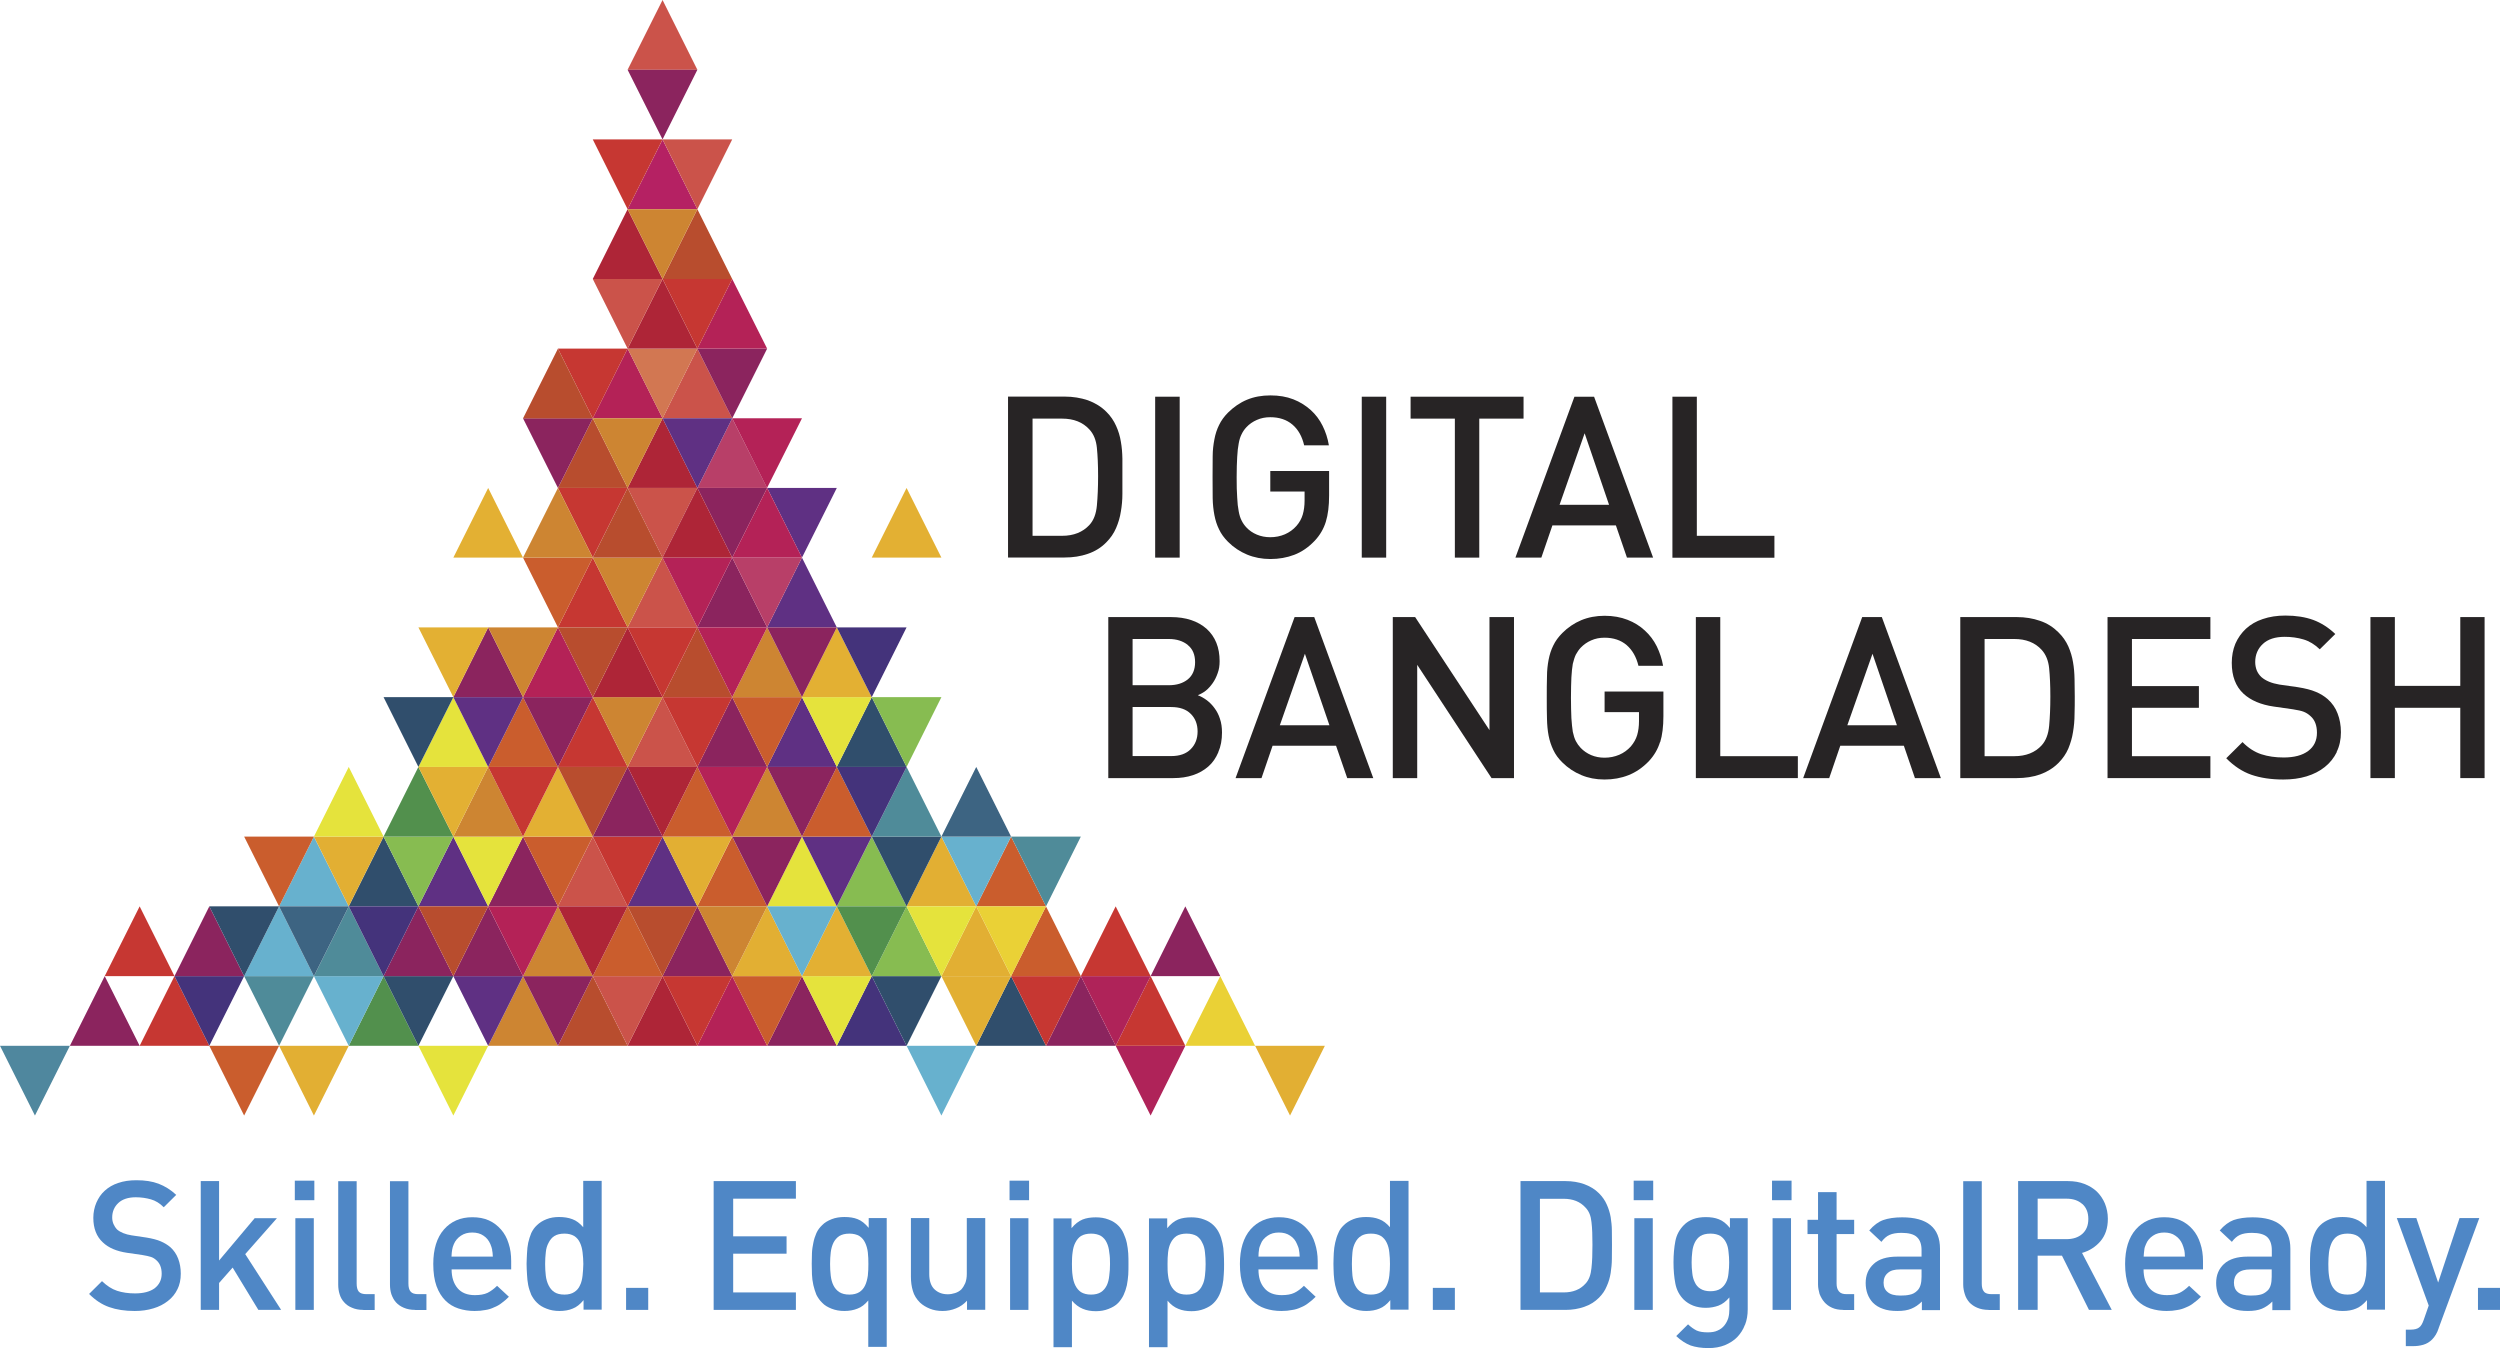 <?xml version="1.0" encoding="UTF-8"?>
<svg id="Layer_1" data-name="Layer 1" xmlns="http://www.w3.org/2000/svg" viewBox="0 0 230.4 124.23">
  <defs>
    <style>
      .cls-1 {
        fill: #cb534a;
      }

      .cls-1, .cls-2, .cls-3, .cls-4, .cls-5, .cls-6, .cls-7, .cls-8, .cls-9, .cls-10, .cls-11, .cls-12, .cls-13, .cls-14, .cls-15, .cls-16, .cls-17, .cls-18, .cls-19, .cls-20, .cls-21, .cls-22, .cls-23, .cls-24, .cls-25, .cls-26, .cls-27 {
        stroke-width: 0px;
      }

      .cls-2 {
        fill: #87bc51;
      }

      .cls-3 {
        fill: #e2af33;
      }

      .cls-4 {
        fill: #ca5d2d;
      }

      .cls-5 {
        fill: #cd8532;
      }

      .cls-6 {
        fill: #b83f68;
      }

      .cls-7 {
        fill: #304e6c;
      }

      .cls-8 {
        fill: #44337b;
      }

      .cls-9 {
        fill: #272425;
      }

      .cls-10 {
        fill: #ae2537;
      }

      .cls-11 {
        fill: #5f3083;
      }

      .cls-12 {
        fill: #e5e33c;
      }

      .cls-13 {
        fill: #4f8b99;
      }

      .cls-14 {
        fill: #4f87c6;
      }

      .cls-15 {
        fill: #c63732;
      }

      .cls-16 {
        fill: #ead136;
      }

      .cls-17 {
        fill: #3d6482;
      }

      .cls-18 {
        fill: #b52163;
      }

      .cls-19 {
        fill: #4f879e;
      }

      .cls-20 {
        fill: #e3b033;
      }

      .cls-21 {
        fill: #d27752;
      }

      .cls-22 {
        fill: #b84d2e;
      }

      .cls-23 {
        fill: #b42257;
      }

      .cls-24 {
        fill: #52904d;
      }

      .cls-25 {
        fill: #8b245e;
      }

      .cls-26 {
        fill: #af2359;
      }

      .cls-27 {
        fill: #67b1ce;
      }
    </style>
  </defs>
  <g>
    <polygon class="cls-19" points="3.22 102.81 3.22 102.81 0 96.38 6.44 96.38 3.22 102.81"/>
    <polygon class="cls-25" points="9.65 89.96 9.65 89.96 12.87 96.38 6.44 96.38 9.65 89.96"/>
    <polygon class="cls-15" points="16.08 89.96 16.08 89.96 19.29 96.38 12.87 96.38 16.08 89.96"/>
    <polygon class="cls-4" points="22.5 102.81 22.5 102.81 19.29 96.38 25.72 96.38 22.5 102.81"/>
    <polygon class="cls-3" points="28.93 102.81 28.93 102.81 25.72 96.38 32.14 96.38 28.93 102.81"/>
    <polygon class="cls-24" points="35.35 89.96 35.35 89.96 38.56 96.38 32.14 96.38 35.35 89.96"/>
    <polygon class="cls-12" points="41.78 102.81 41.78 102.81 38.56 96.38 44.99 96.38 41.78 102.81"/>
    <polygon class="cls-5" points="48.2 89.96 48.2 89.96 51.42 96.38 44.99 96.38 48.2 89.96"/>
    <polygon class="cls-22" points="54.63 89.96 54.63 89.96 57.84 96.38 51.42 96.38 54.63 89.96"/>
    <polygon class="cls-10" points="61.06 89.96 61.06 89.96 64.27 96.38 57.84 96.38 61.06 89.96"/>
    <polygon class="cls-23" points="67.48 89.96 67.48 89.96 70.7 96.38 64.27 96.38 67.48 89.96"/>
    <polygon class="cls-25" points="73.91 89.96 73.91 89.96 77.12 96.38 70.7 96.38 73.91 89.96"/>
    <polygon class="cls-8" points="80.34 89.96 80.34 89.96 83.55 96.38 77.12 96.38 80.34 89.96"/>
    <polygon class="cls-27" points="86.76 102.81 86.76 102.81 83.55 96.38 89.97 96.38 86.76 102.81"/>
    <polygon class="cls-7" points="93.18 89.96 93.18 89.96 96.4 96.38 89.97 96.38 93.18 89.96"/>
    <polygon class="cls-25" points="99.61 89.96 99.61 89.96 102.82 96.38 96.4 96.38 99.61 89.96"/>
    <polygon class="cls-26" points="106.04 102.81 106.04 102.81 102.82 96.38 109.24 96.38 106.04 102.81"/>
    <polygon class="cls-15" points="106.04 89.96 106.04 89.96 109.24 96.38 102.82 96.38 106.04 89.96"/>
    <polygon class="cls-16" points="112.46 89.96 112.46 89.96 115.67 96.38 109.24 96.38 112.46 89.96"/>
    <polygon class="cls-3" points="118.89 102.81 118.89 102.81 115.67 96.38 122.1 96.38 118.89 102.81"/>
    <polygon class="cls-25" points="109.24 83.53 109.24 83.53 106.04 89.96 112.46 89.96 109.24 83.53"/>
    <polygon class="cls-26" points="102.82 96.38 102.82 96.38 106.04 89.96 99.61 89.96 102.82 96.38"/>
    <polygon class="cls-15" points="102.82 83.53 102.82 83.53 99.61 89.96 106.04 89.96 102.82 83.53"/>
    <polygon class="cls-15" points="96.4 96.38 96.4 96.38 99.61 89.96 93.18 89.96 96.4 96.38"/>
    <polygon class="cls-4" points="96.4 83.53 96.4 83.53 93.18 89.96 99.61 89.96 96.4 83.53"/>
    <polygon class="cls-3" points="89.97 96.38 89.97 96.38 93.18 89.96 86.76 89.96 89.97 96.38"/>
    <polygon class="cls-3" points="89.97 83.53 89.97 83.53 86.76 89.96 93.18 89.96 89.97 83.53"/>
    <polygon class="cls-7" points="83.55 96.38 83.55 96.38 86.76 89.96 80.34 89.96 83.55 96.38"/>
    <polygon class="cls-2" points="83.55 83.53 83.55 83.53 80.34 89.96 86.76 89.96 83.55 83.53"/>
    <polygon class="cls-12" points="77.12 96.38 77.12 96.38 80.34 89.96 73.91 89.96 77.12 96.38"/>
    <polygon class="cls-20" points="77.12 83.53 77.12 83.53 73.91 89.96 80.34 89.96 77.12 83.53"/>
    <polygon class="cls-4" points="70.7 96.38 70.7 96.38 73.91 89.96 67.48 89.96 70.7 96.38"/>
    <polygon class="cls-3" points="70.7 83.53 70.7 83.53 67.48 89.96 73.91 89.96 70.7 83.53"/>
    <polygon class="cls-15" points="64.27 96.38 64.27 96.38 67.48 89.96 61.06 89.96 64.27 96.38"/>
    <polygon class="cls-25" points="64.27 83.53 64.27 83.53 61.06 89.96 67.48 89.96 64.27 83.53"/>
    <polygon class="cls-1" points="57.84 96.38 57.84 96.38 61.06 89.96 54.63 89.96 57.84 96.38"/>
    <polygon class="cls-4" points="57.84 83.53 57.84 83.53 54.63 89.96 61.06 89.96 57.84 83.53"/>
    <polygon class="cls-25" points="51.42 96.38 51.42 96.38 54.63 89.96 48.2 89.96 51.42 96.38"/>
    <polygon class="cls-5" points="51.42 83.53 51.42 83.53 48.2 89.96 54.63 89.96 51.42 83.53"/>
    <polygon class="cls-11" points="44.99 96.38 44.99 96.38 48.2 89.96 41.78 89.96 44.99 96.38"/>
    <polygon class="cls-25" points="44.99 83.53 44.99 83.53 41.78 89.96 48.2 89.96 44.99 83.53"/>
    <polygon class="cls-7" points="38.56 96.38 38.56 96.38 41.78 89.96 35.35 89.96 38.56 96.38"/>
    <polygon class="cls-25" points="38.56 83.53 38.56 83.53 35.35 89.96 41.78 89.96 38.56 83.53"/>
    <polygon class="cls-27" points="32.14 96.38 32.14 96.38 35.35 89.96 28.93 89.96 32.14 96.38"/>
    <polygon class="cls-13" points="32.14 83.53 32.14 83.53 28.93 89.96 35.35 89.96 32.14 83.53"/>
    <polygon class="cls-13" points="25.72 96.38 25.72 96.38 28.93 89.96 22.5 89.96 25.72 96.38"/>
    <polygon class="cls-27" points="25.72 83.53 25.72 83.53 22.5 89.96 28.93 89.96 25.72 83.53"/>
    <polygon class="cls-8" points="19.29 96.38 19.29 96.38 22.5 89.96 16.08 89.96 19.29 96.38"/>
    <polygon class="cls-25" points="19.29 83.53 19.29 83.53 16.08 89.96 22.5 89.96 19.29 83.53"/>
    <polygon class="cls-15" points="12.87 83.53 12.87 83.53 9.65 89.96 16.08 89.96 12.87 83.53"/>
    <polygon class="cls-4" points="93.18 77.11 93.18 77.11 96.4 83.53 89.97 83.53 93.18 77.11"/>
    <polygon class="cls-16" points="93.18 89.96 93.18 89.96 89.97 83.53 96.4 83.53 93.18 89.96"/>
    <polygon class="cls-3" points="86.76 77.11 86.76 77.11 89.97 83.53 83.55 83.53 86.76 77.11"/>
    <polygon class="cls-12" points="86.76 89.96 86.76 89.96 83.55 83.53 89.97 83.53 86.76 89.96"/>
    <polygon class="cls-2" points="80.34 77.11 80.34 77.11 83.55 83.53 77.12 83.53 80.34 77.11"/>
    <polygon class="cls-24" points="80.34 89.96 80.34 89.96 77.12 83.53 83.55 83.53 80.34 89.96"/>
    <polygon class="cls-12" points="73.91 77.11 73.91 77.11 77.12 83.53 70.7 83.53 73.91 77.11"/>
    <polygon class="cls-27" points="73.91 89.96 73.91 89.96 70.7 83.53 77.12 83.53 73.91 89.96"/>
    <polygon class="cls-4" points="67.48 77.11 67.48 77.11 70.7 83.53 64.27 83.53 67.48 77.11"/>
    <polygon class="cls-5" points="67.48 89.96 67.48 89.96 64.27 83.53 70.7 83.53 67.48 89.96"/>
    <polygon class="cls-11" points="61.06 77.11 61.06 77.11 64.27 83.53 57.84 83.53 61.06 77.11"/>
    <polygon class="cls-22" points="61.06 89.96 61.06 89.96 57.84 83.53 64.27 83.53 61.06 89.96"/>
    <polygon class="cls-1" points="54.63 77.11 54.63 77.11 57.84 83.53 51.42 83.53 54.63 77.11"/>
    <polygon class="cls-10" points="54.63 89.96 54.63 89.96 51.42 83.53 57.84 83.53 54.63 89.96"/>
    <polygon class="cls-25" points="48.2 77.11 48.2 77.11 51.42 83.53 44.99 83.53 48.2 77.11"/>
    <polygon class="cls-23" points="48.2 89.96 48.2 89.96 44.99 83.53 51.42 83.53 48.2 89.96"/>
    <polygon class="cls-11" points="41.78 77.11 41.78 77.11 44.99 83.53 38.56 83.53 41.78 77.11"/>
    <polygon class="cls-22" points="41.78 89.96 41.78 89.96 38.56 83.53 44.99 83.53 41.78 89.96"/>
    <polygon class="cls-7" points="35.35 77.11 35.35 77.11 38.56 83.53 32.14 83.53 35.35 77.11"/>
    <polygon class="cls-8" points="35.35 89.96 35.35 89.96 32.14 83.53 38.56 83.53 35.35 89.96"/>
    <polygon class="cls-27" points="28.93 77.11 28.93 77.11 32.14 83.53 25.72 83.53 28.93 77.11"/>
    <polygon class="cls-17" points="28.93 89.96 28.93 89.96 25.72 83.53 32.14 83.53 28.93 89.96"/>
    <polygon class="cls-7" points="22.5 89.96 22.5 89.96 19.29 83.53 25.72 83.53 22.5 89.96"/>
    <polygon class="cls-4" points="25.72 83.53 25.72 83.53 22.5 77.1 28.93 77.1 25.72 83.53"/>
    <polygon class="cls-3" points="32.14 83.53 32.14 83.53 28.93 77.1 35.35 77.1 32.14 83.53"/>
    <polygon class="cls-12" points="32.14 70.68 32.14 70.68 35.35 77.1 28.93 77.1 32.14 70.68"/>
    <polygon class="cls-2" points="38.56 83.53 38.56 83.53 35.35 77.1 41.78 77.1 38.56 83.53"/>
    <polygon class="cls-24" points="38.56 70.68 38.56 70.68 41.78 77.1 35.35 77.1 38.56 70.68"/>
    <polygon class="cls-12" points="44.99 83.53 44.99 83.53 41.78 77.1 48.2 77.1 44.99 83.53"/>
    <polygon class="cls-5" points="44.99 70.68 44.99 70.68 48.2 77.1 41.78 77.1 44.99 70.68"/>
    <polygon class="cls-4" points="51.42 83.53 51.42 83.53 48.2 77.1 54.63 77.1 51.42 83.53"/>
    <polygon class="cls-20" points="51.42 70.68 51.42 70.68 54.63 77.1 48.2 77.1 51.42 70.68"/>
    <polygon class="cls-15" points="57.84 83.53 57.84 83.53 54.63 77.1 61.06 77.1 57.84 83.53"/>
    <polygon class="cls-25" points="57.84 70.68 57.84 70.68 61.06 77.1 54.63 77.1 57.84 70.68"/>
    <polygon class="cls-3" points="64.27 83.53 64.27 83.53 61.06 77.1 67.48 77.1 64.27 83.53"/>
    <polygon class="cls-4" points="64.27 70.68 64.27 70.68 67.48 77.1 61.06 77.1 64.27 70.68"/>
    <polygon class="cls-25" points="70.7 83.53 70.7 83.53 67.48 77.1 73.91 77.1 70.7 83.53"/>
    <polygon class="cls-5" points="70.7 70.68 70.7 70.68 73.91 77.1 67.48 77.1 70.7 70.68"/>
    <polygon class="cls-11" points="77.12 83.53 77.12 83.53 73.91 77.1 80.34 77.1 77.12 83.53"/>
    <polygon class="cls-4" points="77.12 70.68 77.12 70.68 80.34 77.1 73.91 77.1 77.12 70.68"/>
    <polygon class="cls-7" points="83.55 83.53 83.55 83.53 80.34 77.1 86.76 77.1 83.55 83.53"/>
    <polygon class="cls-13" points="83.55 70.68 83.55 70.68 86.76 77.1 80.34 77.1 83.55 70.68"/>
    <polygon class="cls-27" points="89.97 83.53 89.97 83.53 86.76 77.1 93.18 77.1 89.97 83.53"/>
    <polygon class="cls-17" points="89.97 70.68 89.97 70.68 93.18 77.1 86.76 77.1 89.97 70.68"/>
    <polygon class="cls-13" points="96.4 83.53 96.4 83.53 93.18 77.1 99.61 77.1 96.4 83.53"/>
    <polygon class="cls-12" points="41.78 64.25 41.78 64.25 38.56 70.68 44.99 70.68 41.78 64.25"/>
    <polygon class="cls-20" points="41.78 77.1 41.78 77.1 44.99 70.68 38.56 70.68 41.78 77.1"/>
    <polygon class="cls-4" points="48.2 64.25 48.2 64.25 44.99 70.68 51.42 70.68 48.2 64.25"/>
    <polygon class="cls-15" points="48.2 77.1 48.2 77.1 51.42 70.68 44.99 70.68 48.2 77.1"/>
    <polygon class="cls-15" points="54.63 64.25 54.63 64.25 51.42 70.68 57.84 70.68 54.63 64.25"/>
    <polygon class="cls-22" points="54.63 77.1 54.63 77.1 57.84 70.68 51.42 70.68 54.63 77.1"/>
    <polygon class="cls-1" points="61.06 64.25 61.06 64.25 57.84 70.68 64.27 70.68 61.06 64.25"/>
    <polygon class="cls-10" points="61.06 77.1 61.06 77.1 64.27 70.68 57.84 70.68 61.06 77.1"/>
    <polygon class="cls-25" points="67.48 64.25 67.48 64.25 64.27 70.68 70.7 70.68 67.48 64.25"/>
    <polygon class="cls-23" points="67.48 77.1 67.48 77.1 70.7 70.68 64.27 70.68 67.48 77.1"/>
    <polygon class="cls-11" points="73.91 64.25 73.91 64.25 70.7 70.68 77.12 70.68 73.91 64.25"/>
    <polygon class="cls-25" points="73.91 77.1 73.91 77.1 77.12 70.68 70.7 70.68 73.91 77.1"/>
    <polygon class="cls-7" points="80.34 64.25 80.34 64.25 77.12 70.68 83.55 70.68 80.34 64.25"/>
    <polygon class="cls-8" points="80.34 77.1 80.34 77.1 83.55 70.68 77.12 70.68 80.34 77.1"/>
    <polygon class="cls-15" points="54.63 51.39 54.63 51.39 51.42 44.97 57.84 44.97 54.63 51.39"/>
    <polygon class="cls-22" points="54.63 38.55 54.63 38.55 57.84 44.97 51.42 44.97 54.63 38.55"/>
    <polygon class="cls-1" points="61.06 51.39 61.06 51.39 57.84 44.97 64.27 44.97 61.06 51.39"/>
    <polygon class="cls-10" points="61.06 38.55 61.06 38.55 64.27 44.97 57.84 44.97 61.06 38.55"/>
    <polygon class="cls-25" points="67.48 51.39 67.48 51.39 64.27 44.97 70.7 44.97 67.48 51.39"/>
    <polygon class="cls-6" points="67.48 38.55 67.48 38.55 70.7 44.97 64.27 44.97 67.48 38.55"/>
    <polygon class="cls-11" points="73.91 51.39 73.91 51.39 70.7 44.97 77.12 44.97 73.91 51.39"/>
    <polygon class="cls-25" points="51.42 44.97 51.42 44.97 54.63 38.55 48.2 38.55 51.42 44.97"/>
    <polygon class="cls-23" points="57.84 32.13 57.84 32.13 54.63 38.55 61.06 38.55 57.84 32.13"/>
    <polygon class="cls-5" points="57.84 44.97 57.84 44.97 61.06 38.55 54.63 38.55 57.84 44.97"/>
    <polygon class="cls-1" points="64.27 32.13 64.27 32.13 61.06 38.55 67.48 38.55 64.27 32.13"/>
    <polygon class="cls-11" points="64.27 44.97 64.27 44.97 67.48 38.55 61.06 38.55 64.27 44.97"/>
    <polygon class="cls-23" points="70.69 44.97 70.69 44.97 73.91 38.55 67.48 38.55 70.69 44.97"/>
    <polygon class="cls-2" points="83.55 70.68 83.55 70.68 86.76 64.25 80.34 64.25 83.55 70.68"/>
    <polygon class="cls-12" points="77.12 70.68 77.12 70.68 80.34 64.25 73.91 64.25 77.12 70.68"/>
    <polygon class="cls-20" points="77.12 57.82 77.12 57.82 73.91 64.25 80.34 64.25 77.12 57.82"/>
    <polygon class="cls-4" points="70.7 70.68 70.7 70.68 73.91 64.25 67.48 64.25 70.7 70.68"/>
    <polygon class="cls-5" points="70.7 57.82 70.7 57.82 67.48 64.25 73.91 64.25 70.7 57.82"/>
    <polygon class="cls-15" points="64.27 70.68 64.27 70.68 67.48 64.25 61.06 64.25 64.27 70.68"/>
    <polygon class="cls-22" points="64.27 57.82 64.27 57.82 61.06 64.25 67.48 64.25 64.27 57.82"/>
    <polygon class="cls-5" points="57.84 70.68 57.84 70.68 61.06 64.25 54.63 64.25 57.84 70.68"/>
    <polygon class="cls-10" points="57.84 57.82 57.84 57.82 54.63 64.25 61.06 64.25 57.84 57.82"/>
    <polygon class="cls-25" points="51.42 70.68 51.42 70.68 54.63 64.25 48.2 64.25 51.42 70.68"/>
    <polygon class="cls-23" points="51.42 57.82 51.42 57.82 48.2 64.25 54.63 64.25 51.42 57.82"/>
    <polygon class="cls-11" points="44.99 70.68 44.99 70.68 48.2 64.25 41.78 64.25 44.99 70.68"/>
    <polygon class="cls-25" points="44.99 57.82 44.99 57.82 41.78 64.25 48.2 64.25 44.99 57.82"/>
    <polygon class="cls-7" points="38.56 70.68 38.56 70.68 41.78 64.25 35.35 64.25 38.56 70.68"/>
    <polygon class="cls-20" points="41.78 64.25 41.78 64.25 44.99 57.82 38.56 57.82 41.78 64.25"/>
    <polygon class="cls-5" points="48.2 64.25 48.2 64.25 51.42 57.82 44.99 57.82 48.2 64.25"/>
    <polygon class="cls-15" points="54.63 51.39 54.63 51.39 51.42 57.82 57.84 57.82 54.63 51.39"/>
    <polygon class="cls-22" points="54.63 64.25 54.63 64.25 57.84 57.82 51.42 57.82 54.63 64.25"/>
    <polygon class="cls-1" points="61.06 51.39 61.06 51.39 57.84 57.82 64.27 57.82 61.06 51.39"/>
    <polygon class="cls-15" points="61.06 64.25 61.06 64.25 64.27 57.82 57.84 57.82 61.06 64.25"/>
    <polygon class="cls-25" points="67.48 51.39 67.48 51.39 64.27 57.82 70.7 57.82 67.48 51.39"/>
    <polygon class="cls-23" points="67.48 64.25 67.48 64.25 70.7 57.82 64.27 57.82 67.48 64.25"/>
    <polygon class="cls-11" points="73.91 51.39 73.91 51.39 70.7 57.82 77.12 57.82 73.91 51.39"/>
    <polygon class="cls-25" points="73.91 64.25 73.91 64.25 77.12 57.82 70.7 57.82 73.91 64.25"/>
    <polygon class="cls-8" points="80.34 64.25 80.34 64.25 83.55 57.82 77.12 57.82 80.34 64.25"/>
    <polygon class="cls-20" points="44.99 44.97 44.99 44.97 48.2 51.39 41.78 51.39 44.99 44.97"/>
    <polygon class="cls-20" points="83.55 44.97 83.55 44.97 86.76 51.39 80.34 51.39 83.55 44.97"/>
    <polygon class="cls-4" points="51.42 57.82 51.42 57.82 48.2 51.39 54.63 51.39 51.42 57.82"/>
    <polygon class="cls-5" points="51.42 44.97 51.42 44.97 54.63 51.39 48.2 51.39 51.42 44.97"/>
    <polygon class="cls-5" points="57.84 57.82 57.84 57.82 54.63 51.39 61.06 51.39 57.84 57.82"/>
    <polygon class="cls-22" points="57.84 44.97 57.84 44.97 61.06 51.39 54.63 51.39 57.84 44.97"/>
    <polygon class="cls-23" points="64.27 57.82 64.27 57.82 61.06 51.39 67.48 51.39 64.27 57.82"/>
    <polygon class="cls-10" points="64.27 44.97 64.27 44.97 67.48 51.39 61.06 51.39 64.27 44.97"/>
    <polygon class="cls-6" points="70.7 57.82 70.7 57.82 67.48 51.39 73.91 51.39 70.7 57.82"/>
    <polygon class="cls-23" points="70.7 44.97 70.7 44.97 73.91 51.39 67.48 51.39 70.7 44.97"/>
    <polygon class="cls-15" points="54.63 38.56 54.63 38.56 51.42 32.13 57.84 32.13 54.63 38.56"/>
    <polygon class="cls-22" points="51.42 32.13 51.42 32.13 54.63 38.56 48.2 38.56 51.42 32.13"/>
    <polygon class="cls-21" points="61.06 38.56 61.06 38.56 57.84 32.13 64.27 32.13 61.06 38.56"/>
    <polygon class="cls-10" points="61.06 25.71 61.06 25.71 64.27 32.13 57.84 32.13 61.06 25.71"/>
    <polygon class="cls-25" points="67.48 38.56 67.48 38.56 64.27 32.13 70.7 32.13 67.48 38.56"/>
    <polygon class="cls-23" points="67.48 25.71 67.48 25.71 70.7 32.13 64.27 32.13 67.48 25.71"/>
    <polygon class="cls-15" points="64.27 32.13 64.27 32.13 67.48 25.71 61.06 25.71 64.27 32.13"/>
    <polygon class="cls-22" points="64.27 19.28 64.27 19.28 61.06 25.71 67.48 25.71 64.27 19.28"/>
    <polygon class="cls-1" points="57.84 32.13 57.84 32.13 61.06 25.71 54.63 25.71 57.84 32.13"/>
    <polygon class="cls-10" points="57.84 19.28 57.84 19.28 54.63 25.71 61.06 25.71 57.84 19.28"/>
    <polygon class="cls-18" points="61.06 12.86 61.06 12.86 64.27 19.28 57.84 19.28 61.06 12.86"/>
    <polygon class="cls-5" points="61.06 25.71 61.06 25.71 57.84 19.28 64.27 19.28 61.06 25.71"/>
    <polygon class="cls-15" points="57.84 19.28 57.84 19.28 54.63 12.85 61.06 12.85 57.84 19.28"/>
    <polygon class="cls-1" points="64.27 19.28 64.27 19.28 61.06 12.85 67.48 12.85 64.27 19.28"/>
    <polygon class="cls-1" points="61.06 0 61.06 0 57.84 6.43 64.27 6.43 61.06 0"/>
    <polygon class="cls-25" points="61.06 12.85 61.06 12.85 64.27 6.43 57.84 6.43 61.06 12.85"/>
  </g>
  <g>
    <path class="cls-9" d="M112.28,69.33c-.22.52-.52.96-.92,1.31-.4.35-.87.62-1.42.8-.54.18-1.14.27-1.8.27h-6v-14.84h5.77c1.39,0,2.48.37,3.29,1.08.8.73,1.2,1.72,1.2,2.98,0,.4-.05.77-.18,1.11-.12.35-.27.65-.46.92-.19.27-.4.5-.63.69-.24.18-.48.32-.74.42.29.11.57.27.84.47.26.2.5.44.7.72.21.28.38.6.5.98.13.38.19.8.19,1.27,0,.68-.11,1.28-.34,1.8ZM109.47,59.44c-.45-.36-1.03-.55-1.75-.55h-3.34v4.26h3.34c.72,0,1.3-.18,1.75-.54.44-.36.67-.89.67-1.58s-.22-1.22-.67-1.58ZM109.74,65.79c-.41-.42-1.02-.63-1.81-.63h-3.55v4.52h3.55c.79,0,1.39-.21,1.81-.64.42-.42.63-.97.63-1.63s-.21-1.21-.63-1.62Z"/>
    <path class="cls-9" d="M124.16,71.71l-1.03-2.98h-5.85l-1.02,2.98h-2.39l5.44-14.84h1.81l5.44,14.84h-2.4ZM120.26,60.25l-2.31,6.59h4.57l-2.26-6.59Z"/>
    <path class="cls-9" d="M137.46,71.71l-6.85-10.44v10.44h-2.25v-14.84h2.06l6.85,10.42v-10.42h2.26v14.84h-2.07Z"/>
    <path class="cls-9" d="M152.99,68.38c-.2.66-.54,1.24-1.03,1.77-.58.6-1.2,1.02-1.88,1.29-.68.27-1.41.4-2.21.4s-1.5-.14-2.14-.41c-.65-.27-1.24-.66-1.75-1.17-.36-.35-.64-.74-.83-1.15-.19-.4-.34-.84-.43-1.31-.09-.47-.14-1-.15-1.58-.02-.57-.02-1.22-.02-1.92s0-1.35.02-1.93c0-.58.06-1.1.15-1.57.09-.47.23-.91.43-1.31.19-.4.47-.79.83-1.15.51-.51,1.1-.91,1.74-1.18.65-.27,1.37-.41,2.16-.41s1.49.13,2.11.37c.62.24,1.15.57,1.6.99.46.42.82.9,1.1,1.46.27.56.47,1.15.58,1.79h-2.27c-.2-.82-.56-1.45-1.09-1.91-.53-.45-1.21-.68-2.04-.68-.44,0-.85.08-1.23.25-.37.16-.69.39-.96.67-.18.19-.32.41-.45.64-.11.23-.2.52-.28.85-.06.34-.1.76-.13,1.25-.02.49-.04,1.11-.04,1.87s.02,1.37.04,1.88c.03.5.08.92.13,1.26.07.34.16.62.28.86.12.23.27.44.45.63.27.28.59.5.96.66.38.16.79.24,1.23.24.49,0,.93-.09,1.36-.27.42-.18.77-.44,1.07-.77.27-.32.47-.67.58-1.04.11-.37.17-.81.17-1.29v-.83h-3.17v-1.9h5.42v2.27c0,.95-.1,1.76-.3,2.41Z"/>
    <path class="cls-9" d="M156.29,71.71v-14.84h2.25v12.82h7.15v2.02h-9.4Z"/>
    <path class="cls-9" d="M176.48,71.71l-1.02-2.98h-5.86l-1.02,2.98h-2.4l5.44-14.84h1.81l5.44,14.84h-2.39ZM172.57,60.25l-2.32,6.59h4.57l-2.25-6.59Z"/>
    <path class="cls-9" d="M191.19,65.83c0,.56-.05,1.1-.14,1.63-.08.53-.23,1.03-.43,1.52-.21.49-.51.93-.92,1.34-.47.47-1.04.82-1.68,1.05-.65.23-1.37.34-2.15.34h-5.21v-14.84h5.21c.78,0,1.49.12,2.15.35.65.22,1.21.58,1.68,1.05.41.4.71.84.92,1.31.2.46.35.95.43,1.45.09.51.13,1.02.14,1.55,0,.53.02,1.07.02,1.61s0,1.09-.02,1.65ZM188.85,61.59c-.07-.7-.3-1.27-.69-1.7-.61-.67-1.46-1-2.52-1h-2.74v10.8h2.74c1.06,0,1.91-.33,2.52-1,.39-.43.62-1.03.69-1.8.07-.77.11-1.67.11-2.7s-.04-1.89-.11-2.59Z"/>
    <path class="cls-9" d="M194.23,71.71v-14.84h9.48v2.02h-7.23v4.34h6.17v2h-6.17v4.46h7.23v2.02h-9.48Z"/>
    <path class="cls-9" d="M215.36,69.31c-.27.54-.63,1-1.11,1.38-.47.38-1.03.66-1.68.86-.65.2-1.37.29-2.15.29-1.13,0-2.1-.15-2.94-.44-.83-.29-1.6-.8-2.31-1.52l1.5-1.49c.54.55,1.12.92,1.73,1.12.61.2,1.3.3,2.06.3.97,0,1.73-.2,2.26-.6.54-.4.81-.96.81-1.68,0-.68-.2-1.19-.59-1.53-.19-.18-.4-.31-.62-.4-.22-.09-.56-.16-1-.23l-1.75-.25c-1.2-.17-2.14-.57-2.81-1.19-.73-.68-1.08-1.63-1.08-2.84,0-.64.11-1.22.33-1.76.23-.53.56-1,.98-1.39.43-.39.94-.69,1.55-.89.61-.21,1.31-.32,2.08-.32.99,0,1.84.14,2.56.4.73.27,1.41.7,2.04,1.3l-1.43,1.41c-.47-.45-.96-.75-1.5-.91-.54-.16-1.12-.24-1.73-.24-.88,0-1.55.22-2.02.66-.46.43-.7.99-.7,1.66,0,.28.05.53.14.77.09.22.23.43.43.62.39.34.94.57,1.66.69l1.69.24c.69.11,1.25.25,1.66.43.42.17.79.4,1.11.68.4.36.71.8.9,1.31.2.51.31,1.09.31,1.73,0,.68-.13,1.29-.4,1.83Z"/>
    <path class="cls-9" d="M226.74,71.71v-6.48h-6.03v6.48h-2.25v-14.84h2.25v6.34h6.03v-6.34h2.24v14.84h-2.24Z"/>
  </g>
  <g>
    <path class="cls-14" d="M16.36,118.8c-.2.43-.5.8-.89,1.1-.37.29-.82.53-1.34.68-.52.16-1.09.24-1.71.24-.91,0-1.69-.12-2.36-.36-.66-.23-1.27-.63-1.85-1.21l1.19-1.18c.45.43.9.73,1.39.89.49.16,1.04.24,1.65.24.78,0,1.38-.16,1.81-.47.42-.33.65-.77.65-1.34s-.17-.96-.48-1.24c-.15-.14-.32-.25-.5-.31s-.45-.12-.81-.18l-1.39-.2c-.96-.14-1.72-.46-2.24-.96-.58-.53-.88-1.29-.88-2.26,0-.5.1-.98.28-1.4.19-.43.43-.8.78-1.11.34-.31.75-.55,1.24-.71.49-.17,1.04-.25,1.67-.25.79,0,1.46.1,2.04.32.57.22,1.12.55,1.63,1.03l-1.15,1.14c-.37-.37-.76-.61-1.19-.73-.43-.12-.89-.19-1.39-.19-.69,0-1.24.18-1.61.53-.37.35-.56.8-.56,1.33,0,.22.04.42.12.61.08.18.18.34.33.5.31.27.77.45,1.34.54l1.35.2c.55.09,1.01.21,1.33.35.33.14.63.32.89.54.32.29.56.64.72,1.06.16.42.24.87.24,1.38,0,.55-.1,1.03-.32,1.47Z"/>
    <path class="cls-14" d="M23.81,120.72l-2.37-3.9-1.25,1.42v2.48h-1.69v-11.87h1.69v7.32l3.28-3.9h2.05l-2.92,3.31,3.31,5.14h-2.1Z"/>
    <path class="cls-14" d="M27.17,110.61v-1.8h1.8v1.8h-1.8ZM27.22,120.72v-8.45h1.7v8.45h-1.7Z"/>
    <path class="cls-14" d="M33.48,120.72c-.4,0-.75-.07-1.04-.2-.3-.12-.54-.29-.72-.5-.2-.21-.34-.47-.42-.74-.09-.28-.13-.58-.13-.89v-9.53h1.7v9.43c0,.33.06.58.19.74.14.17.38.24.72.24h.75v1.46h-1.05Z"/>
    <path class="cls-14" d="M38.26,120.72c-.4,0-.75-.07-1.05-.2-.29-.12-.53-.29-.72-.5-.19-.21-.32-.47-.42-.74-.09-.28-.13-.58-.13-.89v-9.53h1.7v9.43c0,.33.06.58.2.74.14.17.37.24.71.24h.75v1.46h-1.05Z"/>
    <path class="cls-14" d="M41.62,116.99c0,.73.19,1.3.55,1.73.36.43.9.64,1.59.64.48,0,.87-.07,1.17-.21.28-.14.59-.36.88-.65l1.09,1.01c-.22.23-.44.41-.66.57-.21.17-.44.3-.7.4-.24.12-.52.21-.81.25-.29.06-.62.09-.99.09-.53,0-1.03-.08-1.49-.23-.46-.15-.87-.4-1.2-.73-.34-.34-.62-.78-.82-1.33-.2-.56-.3-1.23-.3-2.04,0-1.37.33-2.44.99-3.19.65-.74,1.52-1.12,2.61-1.12.56,0,1.08.09,1.52.29.45.2.81.49,1.12.84.31.35.55.78.7,1.28.17.5.24,1.05.24,1.64v.76h-5.48ZM45.36,115.18c-.03-.16-.09-.33-.17-.53-.14-.32-.34-.58-.63-.77-.28-.2-.64-.29-1.04-.29s-.74.09-1.04.29c-.3.2-.51.45-.65.77-.08.19-.14.37-.16.53-.04.17-.04.37-.06.63h3.81c0-.26-.04-.46-.07-.63Z"/>
    <path class="cls-14" d="M53.78,120.72v-.9c-.31.38-.65.65-1,.78-.34.15-.77.22-1.23.22-.42,0-.82-.07-1.17-.21-.37-.14-.65-.31-.89-.55-.22-.21-.39-.46-.53-.73-.11-.28-.22-.58-.28-.89-.06-.33-.1-.65-.11-.98-.02-.34-.04-.67-.04-.99s.03-.65.04-.98c.01-.34.05-.66.11-.96.07-.32.17-.61.28-.89.14-.29.3-.52.53-.73.24-.23.52-.41.88-.55.35-.14.74-.2,1.15-.2.46,0,.86.06,1.23.2.36.13.69.38,1,.74v-4.27h1.7v11.87h-1.67ZM53.69,115.42c-.04-.34-.12-.64-.24-.89-.12-.26-.29-.47-.53-.62-.24-.14-.53-.22-.9-.22-.4,0-.7.08-.93.22-.23.15-.4.36-.53.62-.14.25-.23.55-.26.89-.04.34-.06.7-.06,1.07s.02.74.06,1.07c.04.34.13.64.26.9.13.26.3.47.53.62.23.15.53.23.93.23.37,0,.67-.08.9-.23.24-.15.42-.36.53-.62.13-.25.2-.56.24-.9.03-.34.07-.7.07-1.07s-.03-.73-.07-1.07Z"/>
    <path class="cls-14" d="M57.7,120.72v-2.03h2.04v2.03h-2.04Z"/>
    <path class="cls-14" d="M65.77,120.72v-11.87h7.58v1.62h-5.78v3.47h4.92v1.6h-4.92v3.57h5.78v1.61h-7.58Z"/>
    <path class="cls-14" d="M80.02,124.14v-4.29c-.31.37-.63.62-.99.75-.36.15-.77.22-1.22.22-.43,0-.81-.07-1.17-.21-.35-.14-.65-.31-.87-.55-.22-.21-.39-.46-.53-.73-.11-.28-.21-.58-.28-.89-.07-.33-.12-.65-.13-.98,0-.34-.02-.67-.02-.99s.01-.65.02-.98c.01-.34.07-.66.13-.96.06-.32.16-.61.28-.89.13-.29.31-.52.53-.73.22-.23.52-.41.88-.55.35-.14.76-.2,1.17-.2.47,0,.88.06,1.22.2.36.14.68.4,1.02.8v-.9h1.66v11.87h-1.71ZM79.98,115.42c-.04-.34-.13-.64-.25-.89-.12-.26-.3-.47-.53-.62-.24-.14-.55-.22-.92-.22-.39,0-.69.08-.93.22-.22.15-.41.36-.54.62-.12.25-.21.55-.25.89-.04.34-.06.7-.06,1.07s.02.74.06,1.07c.04.34.12.64.25.9.13.26.31.47.54.62.24.15.54.23.93.23.37,0,.68-.08.92-.23.23-.15.41-.36.53-.62.12-.25.2-.56.25-.9.04-.34.05-.7.05-1.07s-.01-.73-.05-1.07Z"/>
    <path class="cls-14" d="M89.12,120.72v-.85c-.29.32-.63.56-1.02.71-.39.16-.8.24-1.23.24s-.83-.07-1.17-.21c-.35-.14-.65-.32-.91-.56-.32-.32-.55-.68-.66-1.08-.12-.39-.18-.83-.18-1.31v-5.4h1.69v5.15c0,.65.17,1.13.5,1.43.33.3.72.44,1.21.44.23,0,.45-.04.67-.11.22-.07.41-.18.57-.33.15-.17.27-.36.37-.59.09-.24.14-.52.14-.84v-5.15h1.7v8.45h-1.67Z"/>
    <path class="cls-14" d="M93.04,110.61v-1.8h1.8v1.8h-1.8ZM93.09,120.72v-8.45h1.69v8.45h-1.69Z"/>
    <path class="cls-14" d="M103.98,117.48c-.02.33-.07.65-.13.98-.07.31-.17.61-.3.89-.13.27-.3.52-.5.73-.23.24-.53.41-.89.55-.35.14-.74.21-1.16.21-.46,0-.86-.07-1.21-.22-.35-.14-.69-.39-1-.75v4.29h-1.7v-11.87h1.66v.9c.32-.39.66-.65,1.02-.8.35-.14.76-.2,1.22-.2.42,0,.81.06,1.17.2.36.13.66.32.89.55.21.21.38.45.5.73.12.27.23.57.3.89.06.31.11.63.13.96.02.33.02.66.02.98s0,.65-.02.99ZM102.23,115.42c-.03-.34-.11-.64-.23-.89-.12-.26-.29-.47-.53-.62-.23-.14-.55-.22-.92-.22s-.69.08-.93.22c-.22.15-.39.36-.52.62-.13.25-.21.55-.25.89-.05.34-.06.7-.06,1.07s.01.74.06,1.07c.04.34.12.64.25.9.13.26.3.47.52.62.25.15.55.23.93.23s.69-.08.92-.23c.23-.15.4-.36.53-.62.12-.25.2-.56.23-.9.05-.34.07-.7.07-1.07s-.01-.73-.07-1.07Z"/>
    <path class="cls-14" d="M112.78,117.48c-.01.33-.05.65-.12.98-.07.31-.16.61-.29.89-.13.27-.3.52-.51.73-.23.24-.53.41-.88.55-.36.14-.74.21-1.17.21-.46,0-.87-.07-1.22-.22-.36-.14-.69-.39-.99-.75v4.29h-1.71v-11.87h1.68v.9c.32-.39.65-.65,1-.8.35-.14.76-.2,1.23-.2.42,0,.81.06,1.17.2.36.13.66.32.89.55.21.21.38.45.51.73.13.27.22.57.29.89.07.31.11.63.12.96.02.33.03.66.03.98s0,.65-.03.99ZM111.05,115.42c-.03-.34-.11-.64-.25-.89-.11-.26-.3-.47-.51-.62-.25-.14-.55-.22-.93-.22s-.7.08-.93.22c-.22.15-.4.36-.53.62-.13.25-.21.55-.25.89-.04.34-.05.7-.05,1.07s0,.74.05,1.07c.04.34.12.64.25.9.13.26.31.47.53.62.23.15.54.23.93.23s.68-.08.93-.23c.21-.15.4-.36.51-.62.14-.25.21-.56.25-.9.04-.34.06-.7.06-1.07s-.02-.73-.06-1.07Z"/>
    <path class="cls-14" d="M115.98,116.99c0,.73.17,1.3.55,1.73.35.43.9.64,1.59.64.48,0,.87-.07,1.16-.21.3-.14.59-.36.89-.65l1.08,1.01c-.22.23-.44.41-.66.57-.21.17-.44.3-.69.4-.25.12-.53.21-.83.25-.29.06-.61.09-.98.09-.54,0-1.04-.08-1.49-.23-.46-.15-.86-.4-1.2-.73-.35-.34-.63-.78-.83-1.33-.2-.56-.3-1.23-.3-2.04,0-1.37.33-2.44.98-3.19.66-.74,1.53-1.12,2.61-1.12.57,0,1.07.09,1.51.29.45.2.84.49,1.13.84.31.35.54.78.69,1.28.16.5.25,1.05.25,1.64v.76h-5.47ZM119.71,115.18c-.02-.16-.09-.33-.18-.53-.13-.32-.33-.58-.63-.77-.29-.2-.63-.29-1.04-.29s-.74.09-1.03.29c-.3.2-.53.45-.64.77-.09.19-.15.37-.16.53-.03.17-.05.37-.05.63h3.8c-.01-.26-.04-.46-.07-.63Z"/>
    <path class="cls-14" d="M128.13,120.72v-.9c-.31.38-.65.65-1,.78-.35.15-.77.22-1.22.22-.42,0-.81-.07-1.17-.21-.37-.14-.66-.31-.89-.55-.22-.21-.4-.46-.51-.73-.13-.28-.22-.58-.29-.89-.07-.33-.11-.65-.13-.98-.01-.34-.03-.67-.03-.99s.02-.65.03-.98c.02-.34.06-.66.13-.96.07-.32.16-.61.29-.89.11-.29.29-.52.51-.73.23-.23.52-.41.87-.55.35-.14.75-.2,1.17-.2.46,0,.86.06,1.21.2.36.13.69.38,1,.74v-4.27h1.71v11.87h-1.68ZM128.04,115.42c-.03-.34-.12-.64-.24-.89-.12-.26-.3-.47-.53-.62-.24-.14-.53-.22-.93-.22s-.69.08-.91.22c-.24.15-.41.36-.54.62-.13.25-.22.55-.25.89-.03.34-.05.7-.05,1.07s.02.74.05,1.07c.04.34.12.64.25.9.13.26.3.47.54.62.22.15.53.23.91.23s.69-.08.93-.23c.23-.15.41-.36.53-.62.12-.25.2-.56.24-.9.04-.34.06-.7.06-1.07s-.02-.73-.06-1.07Z"/>
    <path class="cls-14" d="M132.05,120.72v-2.03h2.03v2.03h-2.03Z"/>
    <path class="cls-14" d="M148.55,116.02c0,.44-.05.88-.11,1.3-.07.42-.18.82-.36,1.21-.16.4-.4.75-.72,1.07-.38.38-.83.66-1.36.84-.52.18-1.09.28-1.71.28h-4.16v-11.87h4.16c.63,0,1.2.1,1.71.28.52.19.98.46,1.36.84.32.32.56.67.72,1.04.17.37.29.77.36,1.16.06.41.11.82.11,1.24.01.42.01.85.01,1.29s0,.86-.01,1.31ZM146.67,112.63c-.05-.56-.23-1.02-.56-1.35-.48-.53-1.14-.8-2.01-.8h-2.18v8.63h2.18c.87,0,1.53-.27,2.01-.8.33-.34.5-.83.56-1.45.07-.61.09-1.33.09-2.15s-.02-1.52-.09-2.08Z"/>
    <path class="cls-14" d="M150.56,110.61v-1.8h1.8v1.8h-1.8ZM150.62,120.72v-8.45h1.7v8.45h-1.7Z"/>
    <path class="cls-14" d="M160.81,122.1c-.16.44-.41.81-.71,1.13-.31.32-.69.55-1.13.74-.45.18-.96.27-1.52.27-.64,0-1.2-.09-1.64-.24-.44-.17-.9-.46-1.33-.87l1.09-1.08c.26.25.53.44.79.57.27.12.61.17,1.04.17.35,0,.66-.05.9-.17.26-.11.46-.27.62-.47.16-.2.28-.43.36-.68.07-.26.1-.53.1-.81v-1.09c-.31.37-.64.62-1.01.76-.36.13-.75.2-1.17.2s-.81-.07-1.15-.2c-.35-.14-.63-.32-.87-.55-.42-.42-.67-.91-.78-1.49-.11-.57-.17-1.22-.17-1.95s.06-1.37.17-1.95c.11-.58.37-1.06.78-1.48.49-.5,1.15-.74,2.03-.74.45,0,.86.06,1.2.2.37.14.69.4,1.02.8v-.9h1.64v8.4c0,.52-.08,1-.25,1.43ZM159.3,115.37c-.03-.32-.09-.6-.22-.85-.12-.25-.3-.46-.52-.61-.24-.14-.54-.22-.93-.22s-.69.08-.92.22c-.23.15-.4.36-.52.61-.12.25-.2.53-.23.85-.04.31-.06.65-.06.98s.02.66.06.98c.03.32.11.6.23.84.11.25.28.46.52.6.23.15.54.23.92.23s.69-.08.93-.23c.21-.14.4-.35.52-.6.13-.24.19-.53.22-.84.04-.32.06-.65.06-.98s-.02-.67-.06-.98Z"/>
    <path class="cls-14" d="M163.31,110.61v-1.8h1.8v1.8h-1.8ZM163.36,120.72v-8.45h1.7v8.45h-1.7Z"/>
    <path class="cls-14" d="M169.87,120.72c-.39,0-.75-.07-1.03-.2-.29-.13-.53-.31-.71-.52-.19-.22-.33-.48-.44-.75-.08-.29-.14-.58-.14-.87v-4.65h-.97v-1.31h.97v-2.55h1.71v2.55h1.62v1.31h-1.62v4.56c0,.32.07.56.22.73.15.18.38.25.71.25h.69v1.46h-1.01Z"/>
    <path class="cls-14" d="M177.12,120.72v-.77c-.31.31-.63.52-.97.66-.33.14-.75.21-1.28.21s-.98-.06-1.34-.2c-.36-.12-.67-.31-.93-.57-.43-.46-.66-1.08-.66-1.81s.25-1.3.73-1.75c.48-.45,1.21-.68,2.2-.68h2.22v-.6c0-.53-.14-.94-.43-1.2-.27-.26-.75-.39-1.42-.39-.47,0-.84.07-1.1.19-.28.12-.52.34-.75.64l-1.12-1.05c.4-.47.82-.79,1.29-.96.46-.16,1.03-.25,1.74-.25,2.32,0,3.49.96,3.49,2.9v5.65h-1.67ZM177.08,116.99h-1.97c-.51,0-.88.1-1.12.32-.26.21-.4.51-.4.9s.13.68.39.88c.25.21.63.31,1.17.31.32,0,.6-.02.85-.08.27-.05.51-.18.72-.4.25-.25.37-.67.37-1.25v-.68Z"/>
    <path class="cls-14" d="M183.27,120.72c-.4,0-.75-.07-1.05-.2-.29-.12-.53-.29-.73-.5-.18-.21-.33-.47-.41-.74-.09-.28-.15-.58-.15-.89v-9.53h1.71v9.43c0,.33.06.58.2.74.13.17.37.24.71.24h.75v1.46h-1.04Z"/>
    <path class="cls-14" d="M192.52,120.72l-2.49-5h-2.24v5h-1.8v-11.87h4.59c.57,0,1.08.09,1.52.26.46.18.83.41,1.15.71.32.32.57.69.74,1.1.17.43.27.89.27,1.4,0,.86-.23,1.54-.69,2.08-.45.52-1.02.88-1.69,1.07l2.74,5.25h-2.1ZM191.9,110.96c-.37-.33-.85-.49-1.46-.49h-2.65v3.73h2.65c.61,0,1.09-.16,1.46-.48.37-.33.56-.78.56-1.38s-.19-1.06-.56-1.39Z"/>
    <path class="cls-14" d="M197.55,116.99c0,.73.19,1.3.55,1.73.37.43.9.64,1.61.64.48,0,.85-.07,1.16-.21.29-.14.59-.36.88-.65l1.09,1.01c-.23.23-.44.41-.67.57-.2.17-.44.3-.69.4-.26.12-.53.21-.82.25-.3.06-.62.09-.99.09-.52,0-1.02-.08-1.49-.23-.46-.15-.87-.4-1.21-.73-.34-.34-.6-.78-.81-1.33-.2-.56-.31-1.23-.31-2.04,0-1.37.33-2.44.99-3.19.65-.74,1.52-1.12,2.6-1.12.58,0,1.08.09,1.52.29.45.2.82.49,1.12.84.31.35.54.78.7,1.28.17.5.25,1.05.25,1.64v.76h-5.48ZM201.29,115.18c-.04-.16-.08-.33-.17-.53-.14-.32-.35-.58-.64-.77-.27-.2-.63-.29-1.03-.29-.38,0-.74.09-1.03.29-.3.2-.51.45-.64.77-.09.19-.15.37-.16.53-.02.17-.05.37-.06.63h3.8c0-.26-.03-.46-.06-.63Z"/>
    <path class="cls-14" d="M209.42,120.72v-.77c-.31.31-.63.52-.96.66-.34.14-.76.21-1.29.21s-.98-.06-1.34-.2c-.36-.12-.67-.31-.93-.57-.44-.46-.66-1.08-.66-1.81s.24-1.3.72-1.75c.49-.45,1.21-.68,2.19-.68h2.22v-.6c0-.53-.15-.94-.42-1.2-.28-.26-.76-.39-1.42-.39-.47,0-.84.07-1.1.19-.27.12-.52.34-.74.64l-1.12-1.05c.4-.47.83-.79,1.28-.96.46-.16,1.05-.25,1.74-.25,2.31,0,3.49.96,3.49,2.9v5.65h-1.68ZM209.38,116.99h-1.98c-.49,0-.88.1-1.14.32-.25.21-.38.51-.38.9s.12.68.37.88c.25.21.65.31,1.17.31.33,0,.62-.02.87-.08.25-.05.48-.18.71-.4.25-.25.36-.67.36-1.25v-.68Z"/>
    <path class="cls-14" d="M218.14,120.72v-.9c-.33.38-.66.65-1.01.78-.35.15-.76.22-1.22.22s-.81-.07-1.18-.21c-.36-.14-.66-.31-.89-.55-.22-.21-.38-.46-.51-.73-.13-.28-.23-.58-.29-.89-.07-.33-.11-.65-.13-.98-.02-.34-.02-.67-.02-.99s0-.65.02-.98c.02-.34.06-.66.13-.96.07-.32.16-.61.29-.89.13-.29.29-.52.51-.73.23-.23.53-.41.88-.55.36-.14.74-.2,1.16-.2.46,0,.87.06,1.21.2.35.13.7.38,1.01.74v-4.27h1.7v11.87h-1.66ZM218.05,115.42c-.05-.34-.12-.64-.24-.89-.13-.26-.31-.47-.54-.62-.23-.14-.55-.22-.92-.22s-.69.08-.93.22c-.23.15-.4.36-.53.62-.11.25-.21.55-.25.89-.04.34-.06.7-.06,1.07s.01.74.06,1.07c.04.34.13.64.25.9.13.26.31.47.53.62.24.15.54.23.93.23s.69-.08.92-.23c.23-.15.4-.36.54-.62.12-.25.19-.56.24-.9.03-.34.05-.7.05-1.07s-.02-.73-.05-1.07Z"/>
    <path class="cls-14" d="M224.75,122.4c-.14.45-.36.8-.61,1.05-.23.23-.5.39-.8.48-.31.09-.61.13-.94.13h-.68v-1.52h.43c.37,0,.62-.07.78-.19.18-.12.32-.36.44-.71l.46-1.32-2.94-8.06h1.8l2.01,5.94,1.97-5.94h1.82l-3.74,10.13Z"/>
    <path class="cls-14" d="M228.37,120.72v-2.03h2.03v2.03h-2.03Z"/>
  </g>
  <g>
    <path class="cls-9" d="M103.44,45.52c0,.56-.05,1.1-.14,1.62-.08.53-.23,1.03-.44,1.52-.21.49-.51.93-.91,1.33-.47.48-1.04.83-1.69,1.05-.66.23-1.36.34-2.15.34h-5.21v-14.83h5.21c.78,0,1.49.12,2.15.34.65.24,1.22.58,1.69,1.05.41.4.7.84.91,1.31.21.46.36.95.44,1.46.09.51.13,1.02.14,1.55,0,.53,0,1.06,0,1.61s0,1.09,0,1.64ZM101.09,41.28c-.07-.7-.29-1.27-.69-1.7-.61-.67-1.45-1-2.52-1h-2.72v10.8h2.72c1.07,0,1.91-.34,2.52-1,.4-.43.62-1.03.69-1.8.07-.77.11-1.67.11-2.7s-.04-1.9-.11-2.59Z"/>
    <path class="cls-9" d="M106.46,51.39v-14.83h2.26v14.83h-2.26Z"/>
    <path class="cls-9" d="M122.19,48.08c-.2.65-.54,1.24-1.03,1.76-.57.6-1.2,1.03-1.88,1.29-.68.26-1.42.39-2.2.39s-1.5-.14-2.15-.41c-.65-.27-1.24-.66-1.75-1.17-.36-.36-.64-.74-.83-1.15-.2-.4-.34-.84-.43-1.31-.09-.47-.15-1-.16-1.57-.01-.58-.01-1.22-.01-1.93s0-1.35.01-1.93c0-.58.07-1.1.16-1.57.09-.48.23-.91.43-1.31.19-.4.47-.79.83-1.15.52-.51,1.09-.91,1.74-1.18.65-.27,1.36-.4,2.16-.4s1.49.12,2.11.36c.62.24,1.15.58,1.61.99.45.41.82.9,1.09,1.45.28.56.47,1.15.58,1.8h-2.28c-.19-.82-.55-1.46-1.08-1.91-.53-.45-1.21-.68-2.04-.68-.45,0-.86.08-1.24.25-.37.16-.7.39-.96.67-.18.19-.33.41-.44.64-.12.23-.21.51-.27.85-.07.34-.11.75-.14,1.25-.03.49-.05,1.12-.05,1.87s.01,1.37.05,1.88c.02.5.07.92.14,1.27.06.34.15.62.27.85.11.23.27.45.44.63.26.28.58.5.96.66.38.16.79.24,1.24.24.48,0,.93-.09,1.35-.27.41-.18.77-.44,1.06-.77.28-.32.47-.67.58-1.04.11-.38.17-.81.17-1.29v-.84h-3.16v-1.89h5.42v2.26c0,.96-.1,1.76-.3,2.41Z"/>
    <path class="cls-9" d="M125.5,51.39v-14.83h2.25v14.83h-2.25Z"/>
    <path class="cls-9" d="M136.33,38.58v12.81h-2.25v-12.81h-4.08v-2.02h10.41v2.02h-4.08Z"/>
    <path class="cls-9" d="M149.94,51.39l-1.02-2.97h-5.85l-1.02,2.97h-2.39l5.44-14.83h1.81l5.44,14.83h-2.4ZM146.04,39.93l-2.31,6.59h4.56l-2.25-6.59Z"/>
    <path class="cls-9" d="M154.13,51.39v-14.83h2.25v12.82h7.15v2.02h-9.4Z"/>
  </g>
</svg>